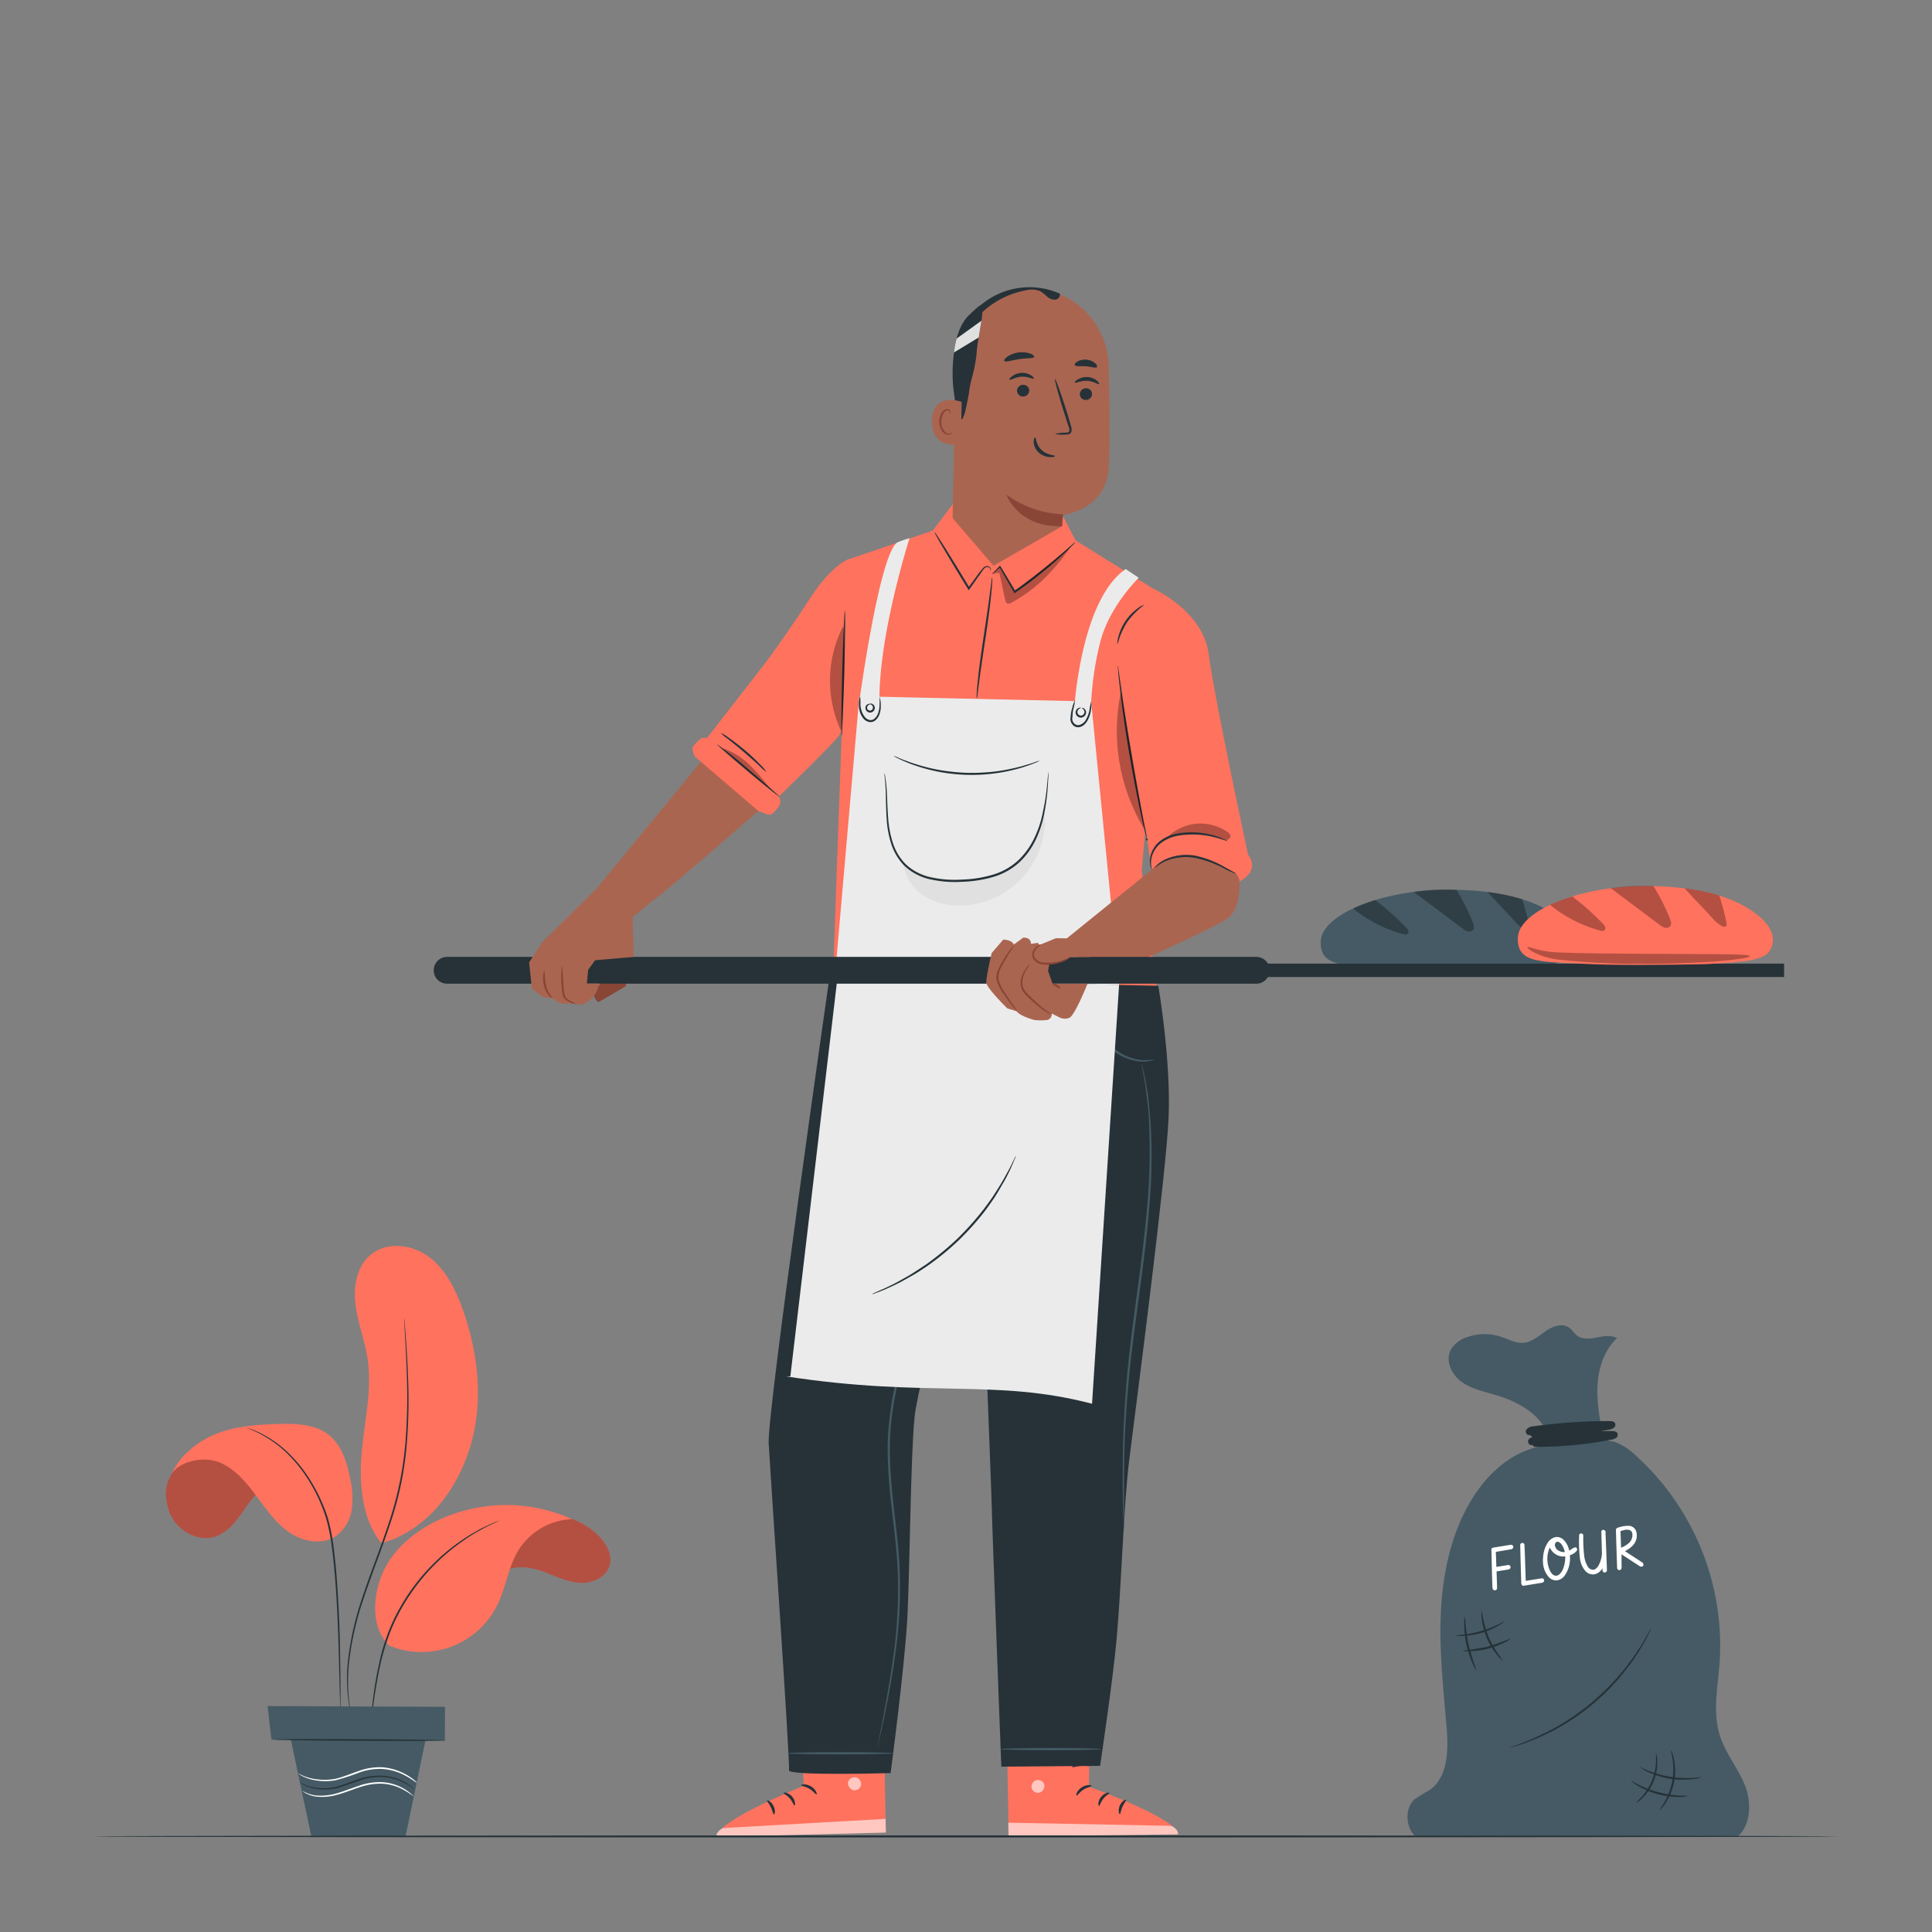 <svg xmlns="http://www.w3.org/2000/svg" viewBox="0 0 500 500"><rect x="0" y="0" width="500" height="500" fill="#808080" stroke="none"/><g id="freepik--Character--inject-159"><path d="M184.64,193.18l-30.42,37,9.51,7.23s4.78-4.2,6.82-5.56,30-25.68,30-25.68Z" style="fill:#aa6550"></path><path d="M278.37,139.86l22.49,14c1.06.74-5.38,71.36-5.38,71.36l4.22,33.59H215.36l4.08-114,21.95-7.49,5.29-7,28.5,3.47Z" style="fill:#FF725E"></path><polyline points="289.99 258.69 282.39 181.54 222.4 180.2 215.56 258.69 287.69 258" style="fill:#ebebeb"></polyline><path d="M298.37,152.29s13,5.75,14.44,17S323,221.23,323,221.23s3.42,3.76-2.18,6.87c0,0-9.77-8.36-16.29-5.66l-6.51,2.7-5.13-35.49Z" style="fill:#FF725E"></path><path d="M219.64,144.68s-4.47,1.6-9.84,9.93S198.51,171,198.51,171L182.59,191.5l18.49,15.11s16-15.47,16.24-16.55,2.8-2.95,2.8-2.95Z" style="fill:#FF725E"></path><path d="M311.22,222.05A14.17,14.17,0,0,0,298,225.14L275.91,243l7.3,10.88s32-13.84,35-16.59c2.33-2.15,2.59-6.68,2.6-8.88,0,0,0,1,0,.12a3.33,3.33,0,0,0-1-2.47A57.26,57.26,0,0,0,311.22,222.05Z" style="fill:#aa6550"></path><path d="M294.71,149.53s-7.54,7.25-9.95,16.55a81.6,81.6,0,0,0-2.45,17.54H278s1.59-28.3,13.33-36.35Z" style="fill:#ebebeb"></path><path d="M235.39,139.3s-8,24.94-7.78,42.2H222.4s5.21-38.39,9.87-41.14A22.87,22.87,0,0,1,235.39,139.3Z" style="fill:#ebebeb"></path><path d="M298.64,224.74a2.56,2.56,0,0,1,.59-.7,8.42,8.42,0,0,1,2-1.46,13.22,13.22,0,0,1,8.12-1.13,25.6,25.6,0,0,1,7.68,3c.92.5,1.66.92,2.17,1.21a3.64,3.64,0,0,1,.76.51,21.51,21.51,0,0,1-3.1-1.39,29,29,0,0,0-7.59-2.76,13.56,13.56,0,0,0-7.87.94A16.57,16.57,0,0,0,298.64,224.74Z" style="fill:#263238"></path><path d="M289.28,172.31a1.69,1.69,0,0,1,.11.45c.05.37.12.8.2,1.33.18,1.23.41,2.87.7,4.86.59,4.11,1.43,9.78,2.48,16s2.11,11.87,2.91,15.94c.38,2,.7,3.61.93,4.83.1.52.17.95.24,1.31a.24.24,0,1,1-.1,0c-.09-.36-.2-.79-.34-1.3-.28-1.13-.65-2.76-1.09-4.79-.89-4.06-2-9.69-3.07-15.94s-1.83-11.93-2.33-16.05c-.24-2.06-.42-3.73-.53-4.89,0-.53-.08-1-.11-1.33A1.4,1.4,0,0,1,289.28,172.31Z" style="fill:#263238"></path><path d="M296.16,156.52A21.25,21.25,0,0,0,291.7,161a21,21,0,0,0-2.49,5.8,4.84,4.84,0,0,1,.2-1.89,13,13,0,0,1,5.07-7.49A4.62,4.62,0,0,1,296.16,156.52Z" style="fill:#263238"></path><path d="M256.72,148.63a2.76,2.76,0,0,1,.48-.58c.41-.42.9-.92,1.47-1.52l.14-.13.1.16c1,1.57,2.33,3.82,3.9,6.46l-.36-.08c1.26-.88,2.62-1.87,4-2.92,3.39-2.55,6.34-5,8.44-6.82l2.48-2.17a4.92,4.92,0,0,1,.95-.75,6,6,0,0,1-.81.9c-.55.56-1.35,1.35-2.38,2.29-2,1.89-5,4.41-8.36,7-1.4,1.05-2.77,2-4,2.91l-.22.15-.14-.23c-1.54-2.66-2.84-4.94-3.73-6.55l.23,0-1.56,1.41A2.5,2.5,0,0,1,256.72,148.63Z" style="fill:#263238"></path><path d="M241.85,137.69a4,4,0,0,1,.62.83c.37.55.89,1.35,1.53,2.35,1.27,2,3,4.78,4.88,7.87.72,1.2,1.42,2.34,2.06,3.41l-.41,0,2.17-2.94a22.39,22.39,0,0,1,1.8-2.29,1.4,1.4,0,0,1,1.09-.42,1,1,0,0,1,.72.48.63.63,0,0,1,.09.54c0,.11-.1.15-.11.15a.66.66,0,0,0-.11-.59.87.87,0,0,0-.62-.34,1.2,1.2,0,0,0-.85.4c-.51.56-1,1.43-1.67,2.31l-2.11,3-.22.31-.19-.32c-.65-1.06-1.36-2.21-2.08-3.4-1.89-3.08-3.56-5.9-4.76-7.95-.59-1-1.07-1.85-1.38-2.44A3.89,3.89,0,0,1,241.85,137.69Z" style="fill:#263238"></path><path d="M252.78,180.88a5,5,0,0,1,0-1.25c0-.8.13-2,.27-3.4.28-2.86.81-6.79,1.46-11.13s1.24-8.25,1.61-11.09c.18-1.34.32-2.47.44-3.37a5.5,5.5,0,0,1,.21-1.24,6.36,6.36,0,0,1,0,1.25c0,.81-.13,2-.27,3.4-.28,2.86-.81,6.8-1.46,11.13s-1.24,8.25-1.61,11.1c-.17,1.34-.32,2.47-.43,3.37A7.44,7.44,0,0,1,252.78,180.88Z" style="fill:#263238"></path><path d="M218.65,158c.15,0,.08,7.27-.16,16.22s-.54,16.22-.68,16.21-.07-7.26.16-16.22S218.51,158,218.65,158Z" style="fill:#263238"></path><path d="M201.54,206.16a3.64,3.64,0,0,1,.21.48,2.1,2.1,0,0,1,.08,1.56c-.4.77-1.94,2.92-2.89,2.66s-2.68-1-2.68-1l-16.38-14s-1-1.78-.52-2.65a12.84,12.84,0,0,1,2.24-2.24h3.52Z" style="fill:#FF725E"></path><path d="M185.51,192.56a104.74,104.74,0,0,1,8.29,6.64c4.48,3.77,8,6.92,7.94,7s-3.8-2.86-8.28-6.64S185.42,192.67,185.51,192.56Z" style="fill:#263238"></path><path d="M186.52,189.68a8.55,8.55,0,0,1,2,1.19c1.16.8,2.72,2,4.36,3.37s3,2.76,4,3.78a8.79,8.79,0,0,1,1.47,1.75,10.93,10.93,0,0,1-1.73-1.49c-1-.95-2.47-2.25-4.09-3.64s-3.14-2.61-4.24-3.48A11.34,11.34,0,0,1,186.52,189.68Z" style="fill:#263238"></path><g style="opacity:0.3"><path d="M309.44,213.18a12.8,12.8,0,0,1,8.06,2c.51.33,1.05.84.92,1.43a1.35,1.35,0,0,1-1.34.79l-.6-.23a23.52,23.52,0,0,0-14.51-.38A12.77,12.77,0,0,1,309.44,213.18Z"></path></g><path d="M298.14,225.05a2.33,2.33,0,0,1-.4-1,5.48,5.48,0,0,1,.09-2.85,7.12,7.12,0,0,1,2.35-3.51,10.42,10.42,0,0,1,4.74-2,21.21,21.21,0,0,1,9.26.53,17.53,17.53,0,0,1,2.65,1,3.55,3.55,0,0,1,.92.49c0,.08-1.38-.53-3.66-1.09a23.13,23.13,0,0,0-9.08-.37,10.28,10.28,0,0,0-4.53,1.91,7,7,0,0,0-2.3,3.24,6,6,0,0,0-.25,2.7C298,224.7,298.19,225,298.14,225.05Z" style="fill:#263238"></path><g style="opacity:0.3"><path d="M290.11,179l6.21,35.85A48.9,48.9,0,0,1,290.11,179Z"></path></g><g style="opacity:0.3"><path d="M258.75,146.53c1.35,2.3,2.37,4.43,3.79,6.8l14.71-12c-4.28,6.09-8.88,11.1-15.53,14.66a1.26,1.26,0,0,1-1,.2c-.37-.15-.5-.6-.59-1l-1.5-6.94a5.81,5.81,0,0,0-1.69.3C256.94,148.42,258.26,147.27,258.75,146.53Z"></path></g><g style="opacity:0.3"><path d="M218.24,162c.72,9.22,0,18.05-.52,27.27A30.89,30.89,0,0,1,218.24,162Z"></path></g><g style="opacity:0.3"><path d="M199.23,204a53.84,53.84,0,0,0-5.39-6.19,18.09,18.09,0,0,0-7-4.24c3.88,3.16,8.46,7.27,12.35,10.43"></path></g><path d="M260.42,440l.62,35.24,43.85-.54c-.31-4.18-23.1-12.31-23.1-12.31l.53-22.6Z" style="fill:#FF725E"></path><g style="opacity:0.6"><path d="M268.21,460.67a1.81,1.81,0,0,0-1.22,2.06,1.72,1.72,0,0,0,2,1.22,1.89,1.89,0,0,0,1.27-2.18,1.79,1.79,0,0,0-2.25-1" style="fill:#fff"></path></g><g style="opacity:0.6"><path d="M261,475.26l-.06-3.55,42.15.81s2,.82,1.76,2.2Z" style="fill:#fff"></path></g><path d="M282.5,462.17c0,.22-1.07.33-2.12,1s-1.59,1.61-1.79,1.53.1-1.33,1.38-2.15S282.54,462,282.5,462.17Z" style="fill:#263238"></path><path d="M287.12,464c.05.21-.87.58-1.58,1.5s-.92,1.87-1.13,1.87-.37-1.22.55-2.34S287.12,463.82,287.12,464Z" style="fill:#263238"></path><path d="M289.8,469.49c-.19.05-.5-1,0-2.2s1.53-1.65,1.63-1.48-.52.82-.95,1.79S290,469.47,289.8,469.49Z" style="fill:#263238"></path><path d="M282.05,457c-.09.2-1.07-.09-2.28,0s-2.15.49-2.27.31.79-1,2.21-1.05S282.15,456.84,282.05,457Z" style="fill:#263238"></path><path d="M280.94,451.82a4.15,4.15,0,0,1-2.2,0,9.85,9.85,0,0,1-2.3-.68,9.63,9.63,0,0,1-1.27-.66,2.38,2.38,0,0,1-.67-.5.94.94,0,0,1-.11-1.14,1.16,1.16,0,0,1,.93-.5,2.56,2.56,0,0,1,.82.1,7.74,7.74,0,0,1,3.42,1.76c1,.93,1.38,1.72,1.31,1.76s-.6-.59-1.64-1.35a8.71,8.71,0,0,0-2-1.08,9.27,9.27,0,0,0-1.26-.38c-.47-.11-.86-.11-1,.1s-.05.11.05.24a1.84,1.84,0,0,0,.49.37,10.6,10.6,0,0,0,1.17.65,12.67,12.67,0,0,0,2.13.79A15.1,15.1,0,0,1,280.94,451.82Z" style="fill:#263238"></path><path d="M280.67,452.13a3.49,3.49,0,0,1-.61-2.11,7.36,7.36,0,0,1,.27-2.41,7.52,7.52,0,0,1,.54-1.34,1.82,1.82,0,0,1,1.39-1.13,1,1,0,0,1,.92.6,2.86,2.86,0,0,1,.24.8,4.92,4.92,0,0,1,0,1.48,5.06,5.06,0,0,1-.91,2.28c-.84,1.15-1.73,1.42-1.75,1.35s.67-.53,1.31-1.63a5.31,5.31,0,0,0,.67-2.08,4.5,4.5,0,0,0-.06-1.26c-.07-.47-.25-.84-.43-.79s-.58.35-.76.73a6.83,6.83,0,0,0-.52,1.19,7.67,7.67,0,0,0-.4,2.2C280.54,451.3,280.78,452.1,280.67,452.13Z" style="fill:#263238"></path><path d="M228.57,439l.69,35.24-43.84,1.09c.15-4.19,22.62-13.17,22.62-13.17l-1.37-22.56Z" style="fill:#FF725E"></path><g style="opacity:0.6"><path d="M221.55,460a1.78,1.78,0,0,1,1.29,2,1.71,1.71,0,0,1-2,1.29,1.88,1.88,0,0,1-1.35-2.13,1.78,1.78,0,0,1,2.21-1.12" style="fill:#fff"></path></g><g style="opacity:0.6"><path d="M229.26,474.28l-.07-3.56L187.1,473.1s-1.94.9-1.68,2.27Z" style="fill:#fff"></path></g><path d="M207.33,462c0,.21,1.08.28,2.15.94s1.66,1.55,1.85,1.46-.15-1.32-1.46-2.09S207.28,461.8,207.33,462Z" style="fill:#263238"></path><path d="M202.78,464c-.05.21.89.55,1.64,1.44s1,1.84,1.2,1.83.31-1.23-.64-2.32S202.78,463.81,202.78,464Z" style="fill:#263238"></path><path d="M200.3,469.58c.2,0,.47-1-.11-2.19s-1.59-1.6-1.68-1.42.55.79,1,1.75S200.09,469.57,200.3,469.58Z" style="fill:#263238"></path><path d="M207.59,456.82c.09.19,1.07-.13,2.28-.07s2.16.41,2.27.22-.82-.93-2.25-1S207.48,456.66,207.59,456.82Z" style="fill:#263238"></path><path d="M208.5,451.59a4.14,4.14,0,0,0,2.2-.06,10.38,10.38,0,0,0,2.28-.77,8.63,8.63,0,0,0,1.24-.7,2.66,2.66,0,0,0,.65-.53.94.94,0,0,0,.07-1.14,1.18,1.18,0,0,0-.95-.47,2.8,2.8,0,0,0-.82.14,7.41,7.41,0,0,0-1.35.5,7.78,7.78,0,0,0-2,1.38c-1,1-1.32,1.78-1.24,1.81s.57-.61,1.59-1.41a8.25,8.25,0,0,1,3.18-1.58c.46-.13.86-.14,1,.06s0,.11,0,.25a2.29,2.29,0,0,1-.48.39,11.54,11.54,0,0,1-1.14.69,12.23,12.23,0,0,1-2.1.87A16.55,16.55,0,0,0,208.5,451.59Z" style="fill:#263238"></path><path d="M208.79,451.89a3.52,3.52,0,0,0,.52-2.13,7.07,7.07,0,0,0-.36-2.4,7,7,0,0,0-.59-1.32,1.81,1.81,0,0,0-1.43-1.07,1,1,0,0,0-.9.63,2.73,2.73,0,0,0-.2.81,4.86,4.86,0,0,0,0,1.48,5,5,0,0,0,1,2.25c.88,1.11,1.78,1.35,1.8,1.27s-.69-.5-1.37-1.58a4.93,4.93,0,0,1-.75-2,4.51,4.51,0,0,1,0-1.27c.06-.47.22-.85.4-.81s.59.34.78.7a7.15,7.15,0,0,1,.58,1.18,8.22,8.22,0,0,1,.48,2.18C208.88,451.06,208.67,451.86,208.79,451.89Z" style="fill:#263238"></path><path d="M230.29,260.35c-.08,0-.62,1.25-1.61,3.26a25,25,0,0,1-5,7.07,13.51,13.51,0,0,1-7.63,3.65,16.37,16.37,0,0,1-3.58-.16,2.45,2.45,0,0,0,.92.34,8.77,8.77,0,0,0,2.69.23,13.12,13.12,0,0,0,8-3.64,22.38,22.38,0,0,0,4.93-7.32c.46-1,.78-1.88,1-2.48A2.93,2.93,0,0,0,230.29,260.35Z" style="fill:#455a64"></path><path d="M299.78,255.12s3.29,19.33,2.66,34-7.9,70.54-10.21,88.83c-1.41,11.2-2,32.41-3.26,46.37C288,435,284.7,457,284.7,457l-25.56.21s-2.41-62.81-2.44-66.2-3.44-89.81-3.44-89.81-15.52,55.26-16.56,65.42-1.23,39.45-1.87,51.88-4.34,40.37-4.34,40.37-26.66.77-26.3-.73-4.82-76.68-5.26-84.58S214.6,253.36,214.6,253.36h0Z" style="fill:#263238"></path><path d="M281,260.35a2.93,2.93,0,0,0,.26.95c.2.6.52,1.45,1,2.48a22.38,22.38,0,0,0,4.93,7.32,13.12,13.12,0,0,0,8,3.64,8.77,8.77,0,0,0,2.69-.23,2.68,2.68,0,0,0,.92-.34,16.37,16.37,0,0,1-3.58.16,13.51,13.51,0,0,1-7.63-3.65,25,25,0,0,1-5-7.07C281.64,261.6,281.1,260.32,281,260.35Z" style="fill:#455a64"></path><path d="M290.9,395.89a1.09,1.09,0,0,0,0-.31c0-.24,0-.55,0-.92,0-.85,0-2,0-3.52,0-3.06,0-7.49.06-13s.38-12,1-19.18,1.67-15.08,2.79-23.35,2.14-16.18,2.71-23.4A151.92,151.92,0,0,0,297.9,293c-.07-2.74-.39-5.21-.56-7.37s-.55-4-.81-5.53-.54-2.62-.71-3.45c-.08-.37-.15-.66-.2-.9a1.31,1.31,0,0,0-.09-.3,1.2,1.2,0,0,0,0,.31c0,.24.08.54.14.91.15.84.35,2,.61,3.47s.43,3.37.71,5.52.42,4.62.46,7.36a154.88,154.88,0,0,1-.56,19.17c-.6,7.21-1.63,15.09-2.75,23.37S292,351.74,291.43,359s-.82,13.74-.88,19.21,0,9.91.12,13c.06,1.5.11,2.67.14,3.52,0,.38,0,.68.06.92A1.3,1.3,0,0,0,290.9,395.89Z" style="fill:#455a64"></path><path d="M258.81,452.66c0,.17,5.85.3,13.06.3s13.07-.13,13.07-.3-5.85-.29-13.07-.29S258.81,452.5,258.81,452.66Z" style="fill:#455a64"></path><path d="M203.69,453.74c0,.17,6.14.3,13.72.3s13.72-.13,13.72-.3-6.14-.29-13.72-.29S203.69,453.58,203.69,453.74Z" style="fill:#455a64"></path><path d="M227.08,452.23a1.63,1.63,0,0,0,.11-.39c.07-.29.16-.67.27-1.15.23-1.05.55-2.55,1-4.45.8-3.87,2-9.48,3-16.49a122.62,122.62,0,0,0,1.32-24.81c-.5-9.36-2.52-19.51-2.48-30.28s2.86-20.81,5.59-29.72,5.43-16.9,7.59-23.65l2.92-9.09a28.71,28.71,0,0,1,2.74-6.6,9.2,9.2,0,0,1,3.12-3.2,14.22,14.22,0,0,1,1.44-.65,1.64,1.64,0,0,0-.4.1,5.9,5.9,0,0,0-1.1.45,9.11,9.11,0,0,0-3.25,3.17,28.29,28.29,0,0,0-2.86,6.63l-3,9.06c-2.2,6.73-4.88,14.71-7.71,23.63s-5.55,19-5.66,29.86a131,131,0,0,0,1.06,15.74c.58,5.06,1.18,9.93,1.47,14.58a124.89,124.89,0,0,1-1.2,24.72c-1,7-2.09,12.62-2.82,16.5-.37,1.92-.66,3.42-.86,4.48-.09.48-.16.87-.22,1.16A2.49,2.49,0,0,0,227.08,452.23Z" style="fill:#455a64"></path><path d="M289.62,254.87l-7,108.42c-25.26-6.6-42.39-1.44-79.19-7.08h1.11L216.69,253.4Z" style="fill:#ebebeb"></path><path d="M225.68,334.9a3.17,3.17,0,0,1,.48-.25l1.41-.63c.62-.26,1.37-.59,2.22-1s1.84-.87,2.88-1.47,2.2-1.19,3.39-1.95,2.44-1.57,3.75-2.46a76.84,76.84,0,0,0,7.93-6.54,75.57,75.57,0,0,0,6.85-7.67c.94-1.27,1.85-2.46,2.61-3.65s1.47-2.28,2.08-3.31,1.12-2,1.58-2.82.82-1.57,1.11-2.17l.68-1.39a2.32,2.32,0,0,1,.27-.47,1.79,1.79,0,0,1-.17.51l-.6,1.43c-.26.62-.59,1.38-1,2.22s-.9,1.84-1.52,2.87-1.25,2.19-2,3.37-1.66,2.42-2.59,3.71A71.84,71.84,0,0,1,248.1,321a70.76,70.76,0,0,1-8,6.56c-1.33.88-2.57,1.75-3.81,2.44s-2.37,1.36-3.44,1.91-2.06,1-2.93,1.4-1.63.72-2.26.95l-1.45.54A1.65,1.65,0,0,1,225.68,334.9Z" style="fill:#263238"></path><path d="M266.4,74.51l1.07.06a20.64,20.64,0,0,1,19.46,20.15c.23,10,.36,21.06,0,26.4-.78,11.06-11.94,12.14-11.94,12.14l-.12,2.93-17.75,10.23-10.59-12.33.67-38.34C246.86,84.2,254.85,74.51,266.4,74.51Z" style="fill:#aa6550"></path><path d="M282.62,102a1.58,1.58,0,0,1-1.61,1.51,1.51,1.51,0,0,1-1.55-1.52,1.59,1.59,0,0,1,1.61-1.51A1.52,1.52,0,0,1,282.62,102Z" style="fill:#263238"></path><path d="M284.44,99.42c-.21.19-1.35-.76-3.05-.86s-3,.69-3.17.47.13-.46.7-.82a4.26,4.26,0,0,1,2.55-.63,4.19,4.19,0,0,1,2.42.94C284.39,99,284.54,99.33,284.44,99.42Z" style="fill:#263238"></path><path d="M266.36,101.11a1.58,1.58,0,0,1-1.61,1.5,1.51,1.51,0,0,1-1.55-1.51,1.58,1.58,0,0,1,1.61-1.51A1.51,1.51,0,0,1,266.36,101.11Z" style="fill:#263238"></path><path d="M267.52,98c-.18.22-1.43-.61-3.13-.51s-2.9,1-3.1.8.09-.47.61-.89a4.38,4.38,0,0,1,2.47-.9,4.15,4.15,0,0,1,2.51.67C267.42,97.5,267.62,97.87,267.52,98Z" style="fill:#263238"></path><path d="M273,112.31a10.93,10.93,0,0,1,2.79-.34c.43,0,.85-.08.94-.37a2.26,2.26,0,0,0-.22-1.31c-.34-1.07-.71-2.2-1.09-3.38-1.51-4.81-2.58-8.75-2.39-8.81s1.58,3.79,3.09,8.6c.37,1.18.71,2.31,1,3.4a2.47,2.47,0,0,1,.13,1.71,1.11,1.11,0,0,1-.75.6,2.86,2.86,0,0,1-.74.06A11,11,0,0,1,273,112.31Z" style="fill:#263238"></path><path d="M267.88,113.2c.28,0,.18,1.84,1.68,3.25S273,117.76,273,118s-.46.33-1.29.3a4.65,4.65,0,0,1-2.91-1.2,4,4,0,0,1-1.29-2.72C267.53,113.63,267.76,113.18,267.88,113.2Z" style="fill:#263238"></path><path d="M267.64,92.35c-.16.47-1.86.29-3.85.59s-3.6.88-3.87.47c-.13-.19.14-.64.78-1.1a6.74,6.74,0,0,1,5.89-.81C267.33,91.78,267.71,92.13,267.64,92.35Z" style="fill:#263238"></path><path d="M283.9,95c-.32.37-1.47-.1-2.88-.2s-2.61.11-2.86-.31c-.11-.2.1-.58.64-.91a4.17,4.17,0,0,1,4.63.41C283.9,94.44,284,94.85,283.9,95Z" style="fill:#263238"></path><path d="M254.3,78.87c-.52-.3-2.89,2.12-3.34,2.53-2.66,2.35-3.78,6.78-4.12,10.32a38.32,38.32,0,0,0,.06,10.15c.07.43.31,2.26.31,2.26.47.42.95,4.37,1.58,4.42.89.07,1.75-6,1.93-6.42a26.15,26.15,0,0,1,.74-4.07,37.73,37.73,0,0,0,1.28-6.55c.16-3.08,1.33-7.64,1.49-10.71C254.26,80.22,254.81,79.16,254.3,78.87Z" style="fill:#263238"></path><path d="M251.83,83.4a22.57,22.57,0,0,1,13.75-8.28,5.81,5.81,0,0,1,3.67.26A12.22,12.22,0,0,1,271,76.76a2.94,2.94,0,0,0,2,.8A1.35,1.35,0,0,0,274.29,76a19.44,19.44,0,0,0-24.18,7.19" style="fill:#263238"></path><path d="M254,83l-6.43,4.62a24.5,24.5,0,0,0-.68,3.6l6.39-3.88Z" style="fill:#e0e0e0"></path><path d="M248.87,104c-.19-.09-7.48-2.68-7.67,4.9s7.46,6.21,7.48,6S248.87,104,248.87,104Z" style="fill:#aa6550"></path><path d="M246.43,111.94s-.13.09-.36.18a1.26,1.26,0,0,1-1,0,3.25,3.25,0,0,1-1.44-3,4.37,4.37,0,0,1,.42-1.88,1.5,1.5,0,0,1,1-1,.68.68,0,0,1,.77.38c.09.22,0,.37.08.38s.17-.12.11-.44a.81.81,0,0,0-.28-.48,1,1,0,0,0-.73-.21,1.86,1.86,0,0,0-1.41,1.14,4.56,4.56,0,0,0-.51,2.1c0,1.53.76,3,1.84,3.32a1.39,1.39,0,0,0,1.22-.17C246.42,112.12,246.46,112,246.43,111.94Z" style="fill:#894536"></path><path d="M275.09,133.1A26.66,26.66,0,0,1,260.43,128s3,8.55,14.43,8.18Z" style="fill:#894536"></path><path d="M278.17,181.18a8.29,8.29,0,0,1-.38,2.28,11,11,0,0,0-.18,1.12c0,.42-.07.86-.1,1.31a1.65,1.65,0,0,0,1.52,1.8,2.78,2.78,0,0,0,2.1-1.63,7.84,7.84,0,0,0,.82-2.27,20.27,20.27,0,0,1,.44-2.25,7.16,7.16,0,0,1-.07,2.31,7.34,7.34,0,0,1-.77,2.44,4.63,4.63,0,0,1-.93,1.24,2.44,2.44,0,0,1-1.58.68,1.87,1.87,0,0,1-1.56-.8,2.24,2.24,0,0,1-.45-1.55c.05-.46.1-.9.15-1.34a10.36,10.36,0,0,1,.26-1.15A13.9,13.9,0,0,1,278.17,181.18Z" style="fill:#263238"></path><path d="M279.75,183.19c0,.08-.41.1-.73.54a.89.89,0,0,0-.14.83,1,1,0,0,0,.75.64,1,1,0,0,0,.88-.44.89.89,0,0,0,.07-.83c-.21-.51-.61-.63-.58-.7s.52-.1.91.53a1.24,1.24,0,0,1,0,1.24,1.37,1.37,0,0,1-1.35.71,1.39,1.39,0,0,1-1.15-1,1.25,1.25,0,0,1,.32-1.21C279.27,183,279.78,183.14,279.75,183.19Z" style="fill:#263238"></path><path d="M222.59,180.09a15.66,15.66,0,0,1,.09,2.23,6,6,0,0,0,.54,2.27,5.63,5.63,0,0,0,.74,1.13,2.22,2.22,0,0,0,1.19.63,1.48,1.48,0,0,0,1.2-.41,3.1,3.1,0,0,0,.78-1.06,6.06,6.06,0,0,0,.48-2.28c.08-1.37,0-2.21,0-2.23a5.43,5.43,0,0,1,.32,2.24,5.62,5.62,0,0,1-.41,2.46,3.49,3.49,0,0,1-.87,1.26,2,2,0,0,1-1.63.53,2.75,2.75,0,0,1-1.48-.79,5.89,5.89,0,0,1-.8-1.28,5.83,5.83,0,0,1-.46-2.46A6.83,6.83,0,0,1,222.59,180.09Z" style="fill:#263238"></path><path d="M225.31,182.23c0,.08-.4,0-.72.43a.72.72,0,0,0-.15.73.75.75,0,0,0,1.42,0,.76.76,0,0,0-.1-.75c-.3-.4-.7-.4-.69-.48s.45-.24,1,.24a1.1,1.1,0,0,1,.27,1.15,1.21,1.21,0,0,1-2.33-.05,1.08,1.08,0,0,1,.35-1.13C224.88,182,225.35,182.18,225.31,182.23Z" style="fill:#263238"></path><path d="M231.19,195.6a9.38,9.38,0,0,1,1.44.55c.45.2,1,.44,1.67.67s1.39.54,2.24.79a48.71,48.71,0,0,0,6,1.56A52.68,52.68,0,0,0,250,200a52.12,52.12,0,0,0,7.56-.34,49.15,49.15,0,0,0,6.07-1.16c.86-.19,1.61-.45,2.29-.64s1.24-.39,1.71-.55a8.55,8.55,0,0,1,1.47-.46,8.79,8.79,0,0,1-1.4.65c-.46.19-1,.42-1.69.64s-1.43.5-2.29.72a44,44,0,0,1-6.1,1.27,45.57,45.57,0,0,1-15.22-.5,45.36,45.36,0,0,1-6-1.68c-.85-.27-1.58-.61-2.23-.87s-1.2-.53-1.64-.75A8.83,8.83,0,0,1,231.19,195.6Z" style="fill:#263238"></path><path d="M256.28,226.84c7.37-2.35,13.49-9.27,13.47-17l.36-1.38a22.24,22.24,0,0,1-20.87,25.87,17.22,17.22,0,0,1-9.77-2.27,11.81,11.81,0,0,1-5.62-8.08C240.7,227.57,248.91,229.19,256.28,226.84Z" style="fill:#e0e0e0"></path><path d="M228.89,200.06a4.78,4.78,0,0,1,.18.81c.09.54.21,1.34.31,2.36.22,2.06.21,5.06.49,8.72a26.33,26.33,0,0,0,1.1,5.86,14,14,0,0,0,3.4,5.82,13.66,13.66,0,0,0,6.58,3.43,29.56,29.56,0,0,0,8.09.57,30.71,30.71,0,0,0,8-1.29,16.62,16.62,0,0,0,6.5-3.7,19.42,19.42,0,0,0,4-5.48,26.68,26.68,0,0,0,2.05-5.61A59.6,59.6,0,0,0,271,203c.09-1,.16-1.77.22-2.36a5.4,5.4,0,0,1,.11-.82,4.39,4.39,0,0,1,0,.83c0,.59-.08,1.38-.13,2.37a53.08,53.08,0,0,1-1.19,8.66,27.51,27.51,0,0,1-2,5.72,19.49,19.49,0,0,1-4.07,5.64,17,17,0,0,1-6.67,3.84,31.57,31.57,0,0,1-8.15,1.32,29.52,29.52,0,0,1-8.23-.6A14.09,14.09,0,0,1,234,224a14.4,14.4,0,0,1-3.47-6,26.13,26.13,0,0,1-1.06-6c-.24-3.7-.17-6.68-.33-8.73-.06-1-.15-1.82-.2-2.36A4.6,4.6,0,0,1,228.89,200.06Z" style="fill:#263238"></path><path d="M406.45,247.64s4.25-4.08-2.22-9.54c-5.15-4.36-14-7.84-29.42-7.85-17.16,0-32.69,6.4-33,13.31s6.33,6.19,16.64,6.8c8.26.49,21.89.3,29.62.16,2.74,0,12.22-.51,14.85-1.25C404.52,248.83,406,248.27,406.45,247.64Z" style="fill:#455a64"></path><g style="opacity:0.3"><path d="M393.93,232.71a59.07,59.07,0,0,1,1.88,7.14,1.07,1.07,0,0,1,0,.64c-.22.43-.88.33-1.31.1a9.78,9.78,0,0,1-2.44-2.15c-2.38-2.59-4.75-5-7.12-7.6A52.09,52.09,0,0,1,393.93,232.71Z"></path></g><g style="opacity:0.3"><path d="M376.9,230.28a51.8,51.8,0,0,1,4.27,8.44c.27.66.5,1.48,0,2a1.35,1.35,0,0,1-1.36.32,3.9,3.9,0,0,1-1.28-.73l-12.68-9.49A56.73,56.73,0,0,1,376.9,230.28Z"></path></g><g style="opacity:0.3"><path d="M355.9,232.94a68.49,68.49,0,0,1,8,7.09c.4.42.82,1.05.48,1.52s-.92.31-1.4.17a35.06,35.06,0,0,1-12.79-6.6A42,42,0,0,1,355.9,232.94Z"></path></g><rect x="327.78" y="249.38" width="133.94" height="3.47" transform="translate(789.5 502.23) rotate(180)" style="fill:#263238"></rect><path d="M457.47,246.69s4.24-4.08-2.22-9.55c-5.16-4.35-14-7.83-29.43-7.84-17.16,0-32.68,6.4-33,13.31s6.33,6.19,16.64,6.8c8.27.49,21.89.29,29.62.16,2.74,0,12.22-.51,14.86-1.25C455.53,247.87,457,247.31,457.47,246.69Z" style="fill:#FF725E"></path><g style="opacity:0.3"><path d="M444.94,231.75a55.3,55.3,0,0,1,1.88,7.15,1,1,0,0,1,0,.63c-.22.44-.88.33-1.3.1a9.81,9.81,0,0,1-2.45-2.14c-2.37-2.59-4.75-5-7.12-7.61A53,53,0,0,1,444.94,231.75Z"></path></g><g style="opacity:0.3"><path d="M427.91,229.32a52.2,52.2,0,0,1,4.27,8.44c.27.66.5,1.49,0,2a1.35,1.35,0,0,1-1.36.32,4.06,4.06,0,0,1-1.28-.72l-12.68-9.5A56.73,56.73,0,0,1,427.91,229.32Z"></path></g><g style="opacity:0.3"><path d="M406.91,232a70.39,70.39,0,0,1,7.95,7.09c.41.42.82,1.05.48,1.52s-.92.32-1.4.17a35.19,35.19,0,0,1-12.79-6.59A43.35,43.35,0,0,1,406.91,232Z"></path></g><g style="opacity:0.3"><path d="M395.28,245.11c.1-.16.86.16,2.23.53a27.08,27.08,0,0,0,6,.86c5.16.2,12.41.27,20.38.33l20.44.11c5.24.05,8.48.14,8.51.51s-3.2.91-8.44,1.33-12.51.71-20.53.65a183.2,183.2,0,0,1-20.55-1.09,19.35,19.35,0,0,1-6.14-1.76C395.78,245.88,395.2,245.25,395.28,245.11Z"></path></g><path d="M163.17,250.28c0,.5-1.28,5-1.28,5l-7,4.07a2.37,2.37,0,0,1-.46-3.72,20.25,20.25,0,0,1,5.37-4.29Z" style="fill:#894536"></path><path d="M115.71,254.58H325.12a3.47,3.47,0,0,0,3.47-3.47h0a3.47,3.47,0,0,0-3.47-3.47H115.71a3.48,3.48,0,0,0-3.47,3.47h0A3.47,3.47,0,0,0,115.71,254.58Z" style="fill:#263238"></path><path d="M256.64,246.65l3-3.48s2.16,0,2.74,1.27l2.44-1.78s2-.17,2,1.61l1.76-.26,3.25,4.09-.59,3.14,1.14,3.34h9.08s-3.34,8.31-4.7,8.82a3.16,3.16,0,0,1-2.38,0l-2.21-1.11a1.49,1.49,0,0,1-1.27,1.7,17.18,17.18,0,0,1-3.15,0s-3.65-.93-4.67-2.29l-2.38-.73s-5.36-5.22-5.44-6.67S256.64,246.65,256.64,246.65Z" style="fill:#aa6550"></path><path d="M163.73,237.4c0,.29.28,10.24.28,10.24l-10,.87L152.21,251l-.33,3.54H155a6.15,6.15,0,0,1-1.1,2.88c-1.43,2-3.25,3.15-5.5,2.25l-2.13.09a3.53,3.53,0,0,1-2.07-.55l-1.55-1h0a3.69,3.69,0,0,1-2.92-.71l-2.06-1.62-.74-6.8,3.28-5.11,14-13.85Z" style="fill:#aa6550"></path><path d="M145.43,250c.15,0,.21,2.59.49,5.77a7.05,7.05,0,0,0,.35,2.12,3.06,3.06,0,0,0,1.27,1.11,6.87,6.87,0,0,1,1.46.87,4.7,4.7,0,0,1-1.63-.54,3.23,3.23,0,0,1-1.52-1.22,6.35,6.35,0,0,1-.45-2.29A21.5,21.5,0,0,1,145.43,250Z" style="fill:#894536"></path><path d="M140.87,251.12c.18,0,0,1.77.44,3.82a7.6,7.6,0,0,0,1,2.43c.38.57.69.88.64.94s-.44-.16-.93-.71a6,6,0,0,1-1.25-2.54A7.14,7.14,0,0,1,140.87,251.12Z" style="fill:#894536"></path><path d="M282.31,247.68c0-.33-.74-4.2-2.22-4.53a59,59,0,0,0-6.84-.33l-5.93,2.43s-.5,3.83,3.29,4.16a9.47,9.47,0,0,0,6.34-1.73Z" style="fill:#aa6550"></path><path d="M269.52,244.42s-.17.15-.47.36a3.85,3.85,0,0,0-1.08,1.07,2,2,0,0,0-.15,2,2.78,2.78,0,0,0,2.22,1.25,12.29,12.29,0,0,0,5.07-.64c1.26-.44,2-.87,2-.79a5.38,5.38,0,0,1-1.89,1.13,11.09,11.09,0,0,1-5.26.82,3.19,3.19,0,0,1-2.59-1.55,2.39,2.39,0,0,1,.28-2.45,3.37,3.37,0,0,1,1.27-1.05C269.29,244.44,269.5,244.39,269.52,244.42Z" style="fill:#894536"></path><path d="M272.39,254.57c0-.14.62-.06,1.21.32s.89.89.79,1-.55-.2-1.08-.54S272.34,254.7,272.39,254.57Z" style="fill:#894536"></path><path d="M266.52,249.43c.08,0-.51.83-1.21,2.18a6,6,0,0,0-.71,2.51,3.64,3.64,0,0,0,1.13,2.82,43.24,43.24,0,0,0,4.39,4.1c1.21.94,2.08,1.35,2.05,1.43a6.6,6.6,0,0,1-2.27-1.13,31.54,31.54,0,0,1-4.55-4,4.62,4.62,0,0,1-1-1.52,4.35,4.35,0,0,1-.23-1.68,6.14,6.14,0,0,1,.86-2.66,12,12,0,0,1,1.06-1.52C266.32,249.58,266.49,249.41,266.52,249.43Z" style="fill:#894536"></path><path d="M262.42,244.73c.06.05-.6.94-1.53,2.46-.47.75-1,1.67-1.53,2.71a5.86,5.86,0,0,0-.95,3.5,9.68,9.68,0,0,0,1.58,3.35c.63,1,1.22,1.88,1.72,2.61a23.1,23.1,0,0,1,1.62,2.4,11.84,11.84,0,0,1-1.91-2.18c-.55-.71-1.18-1.58-1.83-2.57a9.65,9.65,0,0,1-1.7-3.54,4.15,4.15,0,0,1,.24-2.08,15.12,15.12,0,0,1,.8-1.71,30.09,30.09,0,0,1,1.65-2.7A10.54,10.54,0,0,1,262.42,244.73Z" style="fill:#894536"></path></g><g id="freepik--Plant--inject-159"><path d="M154.77,397.32a18.86,18.86,0,0,0-30.93,7.27l2.2,8.66c.86-2.94,2.69-5.78,5.51-7s6.32-.52,9.32.59,5.92,2.57,9.1,2.78,6.78-1.28,7.75-4.32C158.63,402.47,156.92,399.41,154.77,397.32Z" style="fill:#FF725E"></path><g style="opacity:0.3"><path d="M154.77,397.32a18.86,18.86,0,0,0-30.93,7.27l2.2,8.66c.86-2.94,2.69-5.78,5.51-7s6.32-.52,9.32.59,5.92,2.57,9.1,2.78,6.78-1.28,7.75-4.32C158.63,402.47,156.92,399.41,154.77,397.32Z"></path></g><path d="M100.77,425.91c-4.65-4.46-4.38-12.17-2-18.17s7.46-10.57,13.15-13.58a41.47,41.47,0,0,1,36.13-1,17.12,17.12,0,0,0-13.9,8.08c-2.58,4.23-3.17,9.39-5.31,13.86a21.85,21.85,0,0,1-28,10.82" style="fill:#FF725E"></path><path d="M98.65,399.26c-5.14-6.13-5.78-15.92-5-23.88s2.68-15.95,1.46-23.86c-.72-4.68-2.52-9.15-3.11-13.85s.3-10,4-13c4.2-3.47,10.78-2.62,15.11.68s6.84,8.44,8.66,13.57c4,11.27,5.42,23.76,2,35.24s-11.23,21.71-22.69,25.12" style="fill:#FF725E"></path><path d="M95.94,449.3a3.75,3.75,0,0,1,0-.7c0-.46,0-1.15,0-2,.08-1.75.26-4.28.66-7.39a98.63,98.63,0,0,1,2-10.81,49.79,49.79,0,0,1,5-12.5,52.3,52.3,0,0,1,8.12-10.75,51.13,51.13,0,0,1,8.49-7c1.3-.89,2.55-1.56,3.63-2.18s2.07-1,2.86-1.43l1.86-.77a4.9,4.9,0,0,1,.66-.24,6.1,6.1,0,0,1-.63.32l-1.82.85c-.78.39-1.73.88-2.82,1.48s-2.29,1.32-3.57,2.22A53.21,53.21,0,0,0,104,416.09c-4.79,8.29-6.13,17-7.1,23.15-.44,3.09-.67,5.61-.79,7.35-.06.84-.1,1.51-.13,2A4.85,4.85,0,0,1,95.94,449.3Z" style="fill:#263238"></path><path d="M51.71,375c-9.59,5.73-9.59,11-8,15.94s7.42,8.44,12.3,6.61c2.75-1,4.76-3.42,6.47-5.82s3.32-4.95,5.72-6.67a8.39,8.39,0,0,1,5.71-1.6Z" style="fill:#FF725E"></path><g style="opacity:0.3"><path d="M51.71,375c-9.59,5.73-9.59,11-8,15.94s7.42,8.44,12.3,6.61c2.75-1,4.76-3.42,6.47-5.82s3.32-4.95,5.72-6.67a8.39,8.39,0,0,1,5.71-1.6Z"></path></g><path d="M44.52,381.27c2.52-3.45,8.7-4.42,12.59-2.68s6.73,5.18,9.27,8.6,5,7,8.55,9.43,8.47,3.28,12,.9a10.3,10.3,0,0,0,4.12-7,23.7,23.7,0,0,0-.52-8.34c-.83-4-2.19-8.21-5.38-10.77-3.57-2.86-8.53-3-13.09-2.89-5.24.15-10.56.52-15.48,2.31s-10,5.69-12.07,10.49" style="fill:#FF725E"></path><path d="M88,441.6a.58.58,0,0,1,0-.21c0-.16,0-.36,0-.61,0-.58,0-1.37-.07-2.38-.05-2.09-.12-5.07-.21-8.73s-.23-8.07-.47-12.93-.59-10.22-1.3-15.79a50.38,50.38,0,0,0-1.55-8,41.43,41.43,0,0,0-2.89-7,40.82,40.82,0,0,0-3.67-5.82,37.87,37.87,0,0,0-4-4.45,29.67,29.67,0,0,0-7.13-4.91c-.47-.22-.87-.43-1.24-.58l-.93-.37-.57-.23c-.13-.06-.2-.09-.19-.1a1,1,0,0,1,.2.06l.59.19,1,.33c.37.14.78.34,1.26.55A28.75,28.75,0,0,1,74,375.42a37.35,37.35,0,0,1,4.09,4.45,40.94,40.94,0,0,1,3.74,5.86,41.86,41.86,0,0,1,3,7.08,52.16,52.16,0,0,1,1.57,8.09c.71,5.59,1,11,1.26,15.82s.32,9.26.38,12.95.08,6.67.08,8.73c0,1,0,1.8,0,2.38,0,.25,0,.45,0,.61A.85.85,0,0,1,88,441.6Z" style="fill:#263238"></path><path d="M91.45,445.94a27.2,27.2,0,0,1-1-4.11A42.82,42.82,0,0,1,90,430.29a76.38,76.38,0,0,1,3.72-16.72c2-6.14,4.68-12.71,7-19.77a89.25,89.25,0,0,0,2.79-10.46,93.26,93.26,0,0,0,1.41-10,148,148,0,0,0,.38-17.09c-.14-4.88-.38-8.81-.53-11.54-.07-1.34-.13-2.39-.17-3.13,0-.34,0-.61,0-.82a1.23,1.23,0,0,1,0-.28s0,.1,0,.28,0,.47.07.81c.06.75.15,1.8.25,3.13.2,2.72.49,6.66.67,11.54a140.57,140.57,0,0,1-.29,17.13,84.93,84.93,0,0,1-4.18,20.55c-2.32,7.09-5,13.65-7,19.76a77.53,77.53,0,0,0-3.79,16.63,44.39,44.39,0,0,0,.24,11.48c.23,1.34.44,2.38.63,3.07l.19.8A1.14,1.14,0,0,1,91.45,445.94Z" style="fill:#263238"></path><polygon points="115.13 450.37 70.24 450.16 69.25 441.52 115.17 441.73 115.13 450.37" style="fill:#455a64"></polygon><polygon points="75.06 449.2 80.55 475.15 104.95 475.26 110.32 449.37 75.06 449.2" style="fill:#455a64"></polygon><path d="M115.13,450.37c0,.12-9.87.14-22,.05s-22-.26-22-.38,9.87-.14,22-.05S115.13,450.25,115.13,450.37Z" style="fill:#455a64"></path><path d="M107.37,463.13a19.07,19.07,0,0,0-3.94-2.28,13.93,13.93,0,0,0-4.81-1,16.66,16.66,0,0,0-5.91,1.06c-2,.68-4,1.48-5.83,1.91a13.7,13.7,0,0,1-5,.13,10.51,10.51,0,0,1-3.23-1,6,6,0,0,1-.78-.5c-.16-.13-.25-.2-.24-.21s.38.22,1.1.56a11.35,11.35,0,0,0,3.19.89,14.07,14.07,0,0,0,4.9-.21c1.8-.44,3.72-1.25,5.78-1.94a16.64,16.64,0,0,1,6.06-1,13.68,13.68,0,0,1,4.91,1.1,12.78,12.78,0,0,1,2.92,1.72,6.24,6.24,0,0,1,.69.6C107.3,463,107.38,463.12,107.37,463.13Z" style="fill:#263238"></path><path d="M107,464.86a19.82,19.82,0,0,0-3.79-2.25,12.68,12.68,0,0,0-4.63-1,16.67,16.67,0,0,0-5.72,1c-2,.66-3.84,1.41-5.62,1.88a14.19,14.19,0,0,1-4.83.52,8.15,8.15,0,0,1-3.17-.86,6.3,6.3,0,0,1-.75-.48c-.16-.13-.24-.2-.23-.21s.37.22,1.06.54a8.54,8.54,0,0,0,3.11.71,14.55,14.55,0,0,0,4.71-.6c1.74-.48,3.58-1.24,5.59-1.9a16.33,16.33,0,0,1,5.86-1,12.7,12.7,0,0,1,7.54,2.8,6.46,6.46,0,0,1,.66.59C107,464.77,107,464.85,107,464.86Z" style="fill:#fff"></path><path d="M107.82,461.41a22.29,22.29,0,0,0-4-2.41,14.92,14.92,0,0,0-4.92-1.2,15.77,15.77,0,0,0-6.1,1,55.16,55.16,0,0,1-6,1.94,15.23,15.23,0,0,1-5.19,0,11.91,11.91,0,0,1-3.33-1.07,7.1,7.1,0,0,1-.81-.51c-.17-.13-.26-.21-.25-.22s.39.23,1.13.58a13.2,13.2,0,0,0,3.31.92,15.79,15.79,0,0,0,5.07-.07c1.86-.4,3.84-1.26,6-2a15.86,15.86,0,0,1,6.27-1,15.19,15.19,0,0,1,8,3.14,6.88,6.88,0,0,1,.72.63C107.75,461.32,107.83,461.4,107.82,461.41Z" style="fill:#fff"></path><path d="M115.53,450.41c0,.12-10.1.17-22.56.11s-22.55-.2-22.55-.32,10.1-.17,22.56-.11S115.53,450.29,115.53,450.41Z" style="fill:#263238"></path></g><g id="freepik--Flour--inject-159"><path d="M400.06,370c-2.6-4.77-7.86-7.46-13.07-9-3-.89-6.17-1.53-8.71-3.36s-4.24-5.31-2.91-8.14a7.38,7.38,0,0,1,4.42-3.48,13.6,13.6,0,0,1,8.62-.08c2,.65,3.91,1.78,6,1.57s3.89-1.84,5.69-3.08,4.33-2.09,6.07-.78c.73.54,1.18,1.38,1.89,1.94,1.4,1.11,3.41.9,5.17.56s3.68-.72,5.25.15c-3.15,2.94-4.66,7.3-5,11.59s.42,8.59,1.17,12.83" style="fill:#455a64"></path><path d="M451.45,461.68c-1.85-4.31-4.93-8.06-6.35-12.53-1.9-6-.54-12.53-.07-18.84a66.36,66.36,0,0,0-21.66-53.59A16.25,16.25,0,0,0,418,373.2a18.39,18.39,0,0,0-7.06-.47c-6,.37-12.18.79-17.6,3.39-5.23,2.52-9.38,6.93-12.42,11.88-5.29,8.59-7.47,18.79-8,28.87s.63,20.15,1.46,30.2c.49,5.87.39,12.86-4.44,16.22a41.72,41.72,0,0,0-3.84,2.38c-2.57,2.23-2.37,7.16.12,9.48l83.52.11C453.28,472.19,453.3,466,451.45,461.68Z" style="fill:#455a64"></path><path d="M418.59,370.94c-.24-.51-.92-.58-1.49-.58a140,140,0,0,0-19.62,1.35,2.52,2.52,0,0,0-1.9.88c-.38.62.26,1.67.9,1.33l.63.51A97.84,97.84,0,0,0,417,372.58a2.9,2.9,0,0,0,1.25-.45A1,1,0,0,0,418.59,370.94Z" style="fill:#263238"></path><path d="M418,368.36c-.24-.51-.92-.59-1.48-.59a140.06,140.06,0,0,0-19.63,1.36,2.51,2.51,0,0,0-1.9.88c-.38.62.27,1.67.9,1.32l.64.52A97.81,97.81,0,0,0,416.37,370a3,3,0,0,0,1.25-.46A1,1,0,0,0,418,368.36Z" style="fill:#263238"></path><path d="M386.39,400.53l4.49-.73a.82.82,0,0,1,.27,0,.52.52,0,0,1,.47.47.41.41,0,0,1,0,.22.67.67,0,0,1-.5.46l-4,.66.14,3.91,2.92-.48a.8.8,0,0,1,.31,0,.53.53,0,0,1,.43.46.74.74,0,0,1,0,.21.67.67,0,0,1-.5.46l-3.11.51.13,4.24v0c0,.38-.15.59-.48.64a.58.58,0,0,1-.68-.5c-.06-.36-.14-2.91-.25-7.63,0-1.28-.05-2.06-.06-2.32v-.08A.52.52,0,0,1,386.39,400.53Z" style="fill:#fff"></path><path d="M399.1,409.61l-4.71.77a.58.58,0,0,1-.32,0,.88.88,0,0,1-.36-.55h0c0-.2-.13-3.48-.28-9.86a1.55,1.55,0,0,1,0-.21.53.53,0,0,1,.45-.43.48.48,0,0,1,.27,0,.53.53,0,0,1,.38.45c0,.43.07,1.33.11,2.7.14,4.2.21,6.42.23,6.65l4-.65a.65.65,0,0,1,.31,0,.53.53,0,0,1,.44.46,1.21,1.21,0,0,1,0,.19A.68.68,0,0,1,399.1,409.61Z" style="fill:#fff"></path><path d="M399.39,405a8.46,8.46,0,0,1,0-2.36,7.4,7.4,0,0,1,1.08-3.24,3.18,3.18,0,0,1,2.11-1.6,2.44,2.44,0,0,1,2.1.73,5.38,5.38,0,0,1,1.43,2.78c.14-.08.36-.22.63-.41a2.17,2.17,0,0,1,.82-.42.39.39,0,0,1,.26,0,.49.49,0,0,1,.33.4.75.75,0,0,1-.16.55,3.53,3.53,0,0,1-1.71,1.05,8.13,8.13,0,0,1,0,1.56,7.33,7.33,0,0,1-1.08,3.31A3.2,3.2,0,0,1,403,409a1.55,1.55,0,0,1-.31,0,2.59,2.59,0,0,1-2-1A6,6,0,0,1,399.39,405Zm1.16-.4a6.38,6.38,0,0,0,.73,2.16c.47.79,1,1.14,1.65,1a1.1,1.1,0,0,0,.48-.2,3.53,3.53,0,0,0,1.19-1.78,7.68,7.68,0,0,0,.48-3,3.47,3.47,0,0,1-2-.28,4.13,4.13,0,0,1-2-2A7.11,7.11,0,0,0,400.55,404.6ZM403,399a.73.73,0,0,0-.31.13,1,1,0,0,0-.25.95c0,.07,0,.15.07.24a1.91,1.91,0,0,0,1.18,1.14,2.37,2.37,0,0,0,1.29.21,6,6,0,0,0-.36-1.11Q403.92,399,403,399Z" style="fill:#fff"></path><path d="M415.87,406.3c0,.37-.16.59-.48.64a.5.5,0,0,1-.3,0,.69.69,0,0,1-.38-.55c0-.06,0-.27,0-.62a2.67,2.67,0,0,1-.6.86,2.85,2.85,0,0,1-1.59.82l-.32,0a2.6,2.6,0,0,1-2-1,6,6,0,0,1-1.3-3,36.61,36.61,0,0,1-.23-5.68v-.26a1.36,1.36,0,0,1,0-.2.51.51,0,0,1,.43-.44.42.42,0,0,1,.27,0,.54.54,0,0,1,.38.43v.4a37.35,37.35,0,0,0,.26,5.11,6.6,6.6,0,0,0,.84,2.49,1.55,1.55,0,0,0,1.58.92l.17,0a2.62,2.62,0,0,0,1.24-1.36,7,7,0,0,0,.74-2.79l-.15-5.49a.63.63,0,0,1,0-.27.51.51,0,0,1,.44-.38.59.59,0,0,1,.64.46c0,.44,0,.94.05,1.51C415.78,403.42,415.87,406.23,415.87,406.3Z" style="fill:#fff"></path><path d="M419.67,405.65c0,.39-.16.61-.48.67a.44.44,0,0,1-.3,0,.66.66,0,0,1-.38-.55c-.07-1.79-.18-5.08-.31-9.86a.47.47,0,0,1,.11-.28.81.81,0,0,1,.54-.31,7.29,7.29,0,0,1,1.36-.35,5.9,5.9,0,0,1,1-.08,2.09,2.09,0,0,1,2.33,1.85,3.65,3.65,0,0,1,0,1.36q-.39,2-3,3.34l4.45,2.9a.79.79,0,0,1,.32.47.49.49,0,0,1,0,.29.51.51,0,0,1-.41.34.77.77,0,0,1-.48-.08q-.18-.09-4.76-3.1C419.64,404.12,419.67,405.26,419.67,405.65Zm-.29-9.41.15,4.29a5.65,5.65,0,0,0,1.77-1,2.75,2.75,0,0,0,1.14-2.66q-.21-1.21-2-.93Z" style="fill:#fff"></path><path d="M427.31,421.43a2,2,0,0,1-.18.46c-.17.35-.37.78-.62,1.29s-.61,1.25-1.06,2-.92,1.65-1.55,2.58-1.27,2-2.06,3-1.66,2.14-2.59,3.29a59.16,59.16,0,0,1-14.59,12.34c-1.29.73-2.49,1.45-3.68,2s-2.28,1.1-3.3,1.54-2,.78-2.8,1.09-1.55.55-2.15.72l-1.38.4a1.72,1.72,0,0,1-.49.1,1.78,1.78,0,0,1,.46-.2l1.35-.49c.58-.2,1.3-.45,2.11-.8s1.76-.67,2.75-1.16,2.11-1,3.26-1.58,2.35-1.3,3.62-2a68.68,68.68,0,0,0,7.71-5.56,67,67,0,0,0,6.76-6.69c.94-1.12,1.85-2.17,2.61-3.23s1.48-2,2.1-2.95,1.14-1.77,1.6-2.52.85-1.4,1.14-2l.7-1.25A2,2,0,0,1,427.31,421.43Z" style="fill:#263238"></path><path d="M423.4,466.59a19.86,19.86,0,0,1,1.45-1.54,14.9,14.9,0,0,0,2.67-4.26,14.71,14.71,0,0,0,1.06-4.91,20.52,20.52,0,0,1,0-2.12,5.51,5.51,0,0,1,.34,2.12,12.94,12.94,0,0,1-3.83,9.43A5.67,5.67,0,0,1,423.4,466.59Z" style="fill:#263238"></path><path d="M429.47,468.47c-.07-.06.53-.77,1.28-2.05a17.09,17.09,0,0,0,2-5.37,17.3,17.3,0,0,0,.11-5.75c-.23-1.46-.53-2.34-.45-2.37a6.72,6.72,0,0,1,.81,2.31,15.15,15.15,0,0,1-2.18,11.38A7.06,7.06,0,0,1,429.47,468.47Z" style="fill:#263238"></path><path d="M440.43,459.89a7.66,7.66,0,0,1-2.39.55,20.88,20.88,0,0,1-11.61-1.91,8,8,0,0,1-2.09-1.29,27,27,0,0,0,16.09,2.65Z" style="fill:#263238"></path><path d="M436.85,464.78a7.17,7.17,0,0,1-2.3.27,20.44,20.44,0,0,1-10.7-2.92,7.57,7.57,0,0,1-1.85-1.4,27.12,27.12,0,0,0,14.85,4Z" style="fill:#263238"></path><path d="M382.18,432.41a7.1,7.1,0,0,1-1.06-1.88,25.71,25.71,0,0,1-2.19-10.13,6.83,6.83,0,0,1,.18-2.15,68.27,68.27,0,0,0,.91,7.22A69.33,69.33,0,0,0,382.18,432.41Z" style="fill:#263238"></path><path d="M389,429.8a6.26,6.26,0,0,1-1.53-1.48,17.83,17.83,0,0,1-4-9.34,6.12,6.12,0,0,1,0-2.12,32.38,32.38,0,0,0,1.81,6.88A32.94,32.94,0,0,0,389,429.8Z" style="fill:#263238"></path><path d="M389.49,419.45a5.85,5.85,0,0,1-1.63,1.21,19.49,19.49,0,0,1-9.34,2.72,5.88,5.88,0,0,1-2-.15,28.92,28.92,0,0,0,13-3.78Z" style="fill:#263238"></path><path d="M391,424a5.39,5.39,0,0,1-1.62,1.06,20.45,20.45,0,0,1-9,2.27,5.27,5.27,0,0,1-1.93-.16,53.83,53.83,0,0,0,6.43-1A54.84,54.84,0,0,0,391,424Z" style="fill:#263238"></path></g><g id="freepik--Floor--inject-159"><path d="M475.88,475.26c0,.15-101.16.27-225.92.27S24,475.41,24,475.26,125.15,475,250,475,475.88,475.12,475.88,475.26Z" style="fill:#263238"></path></g></svg>